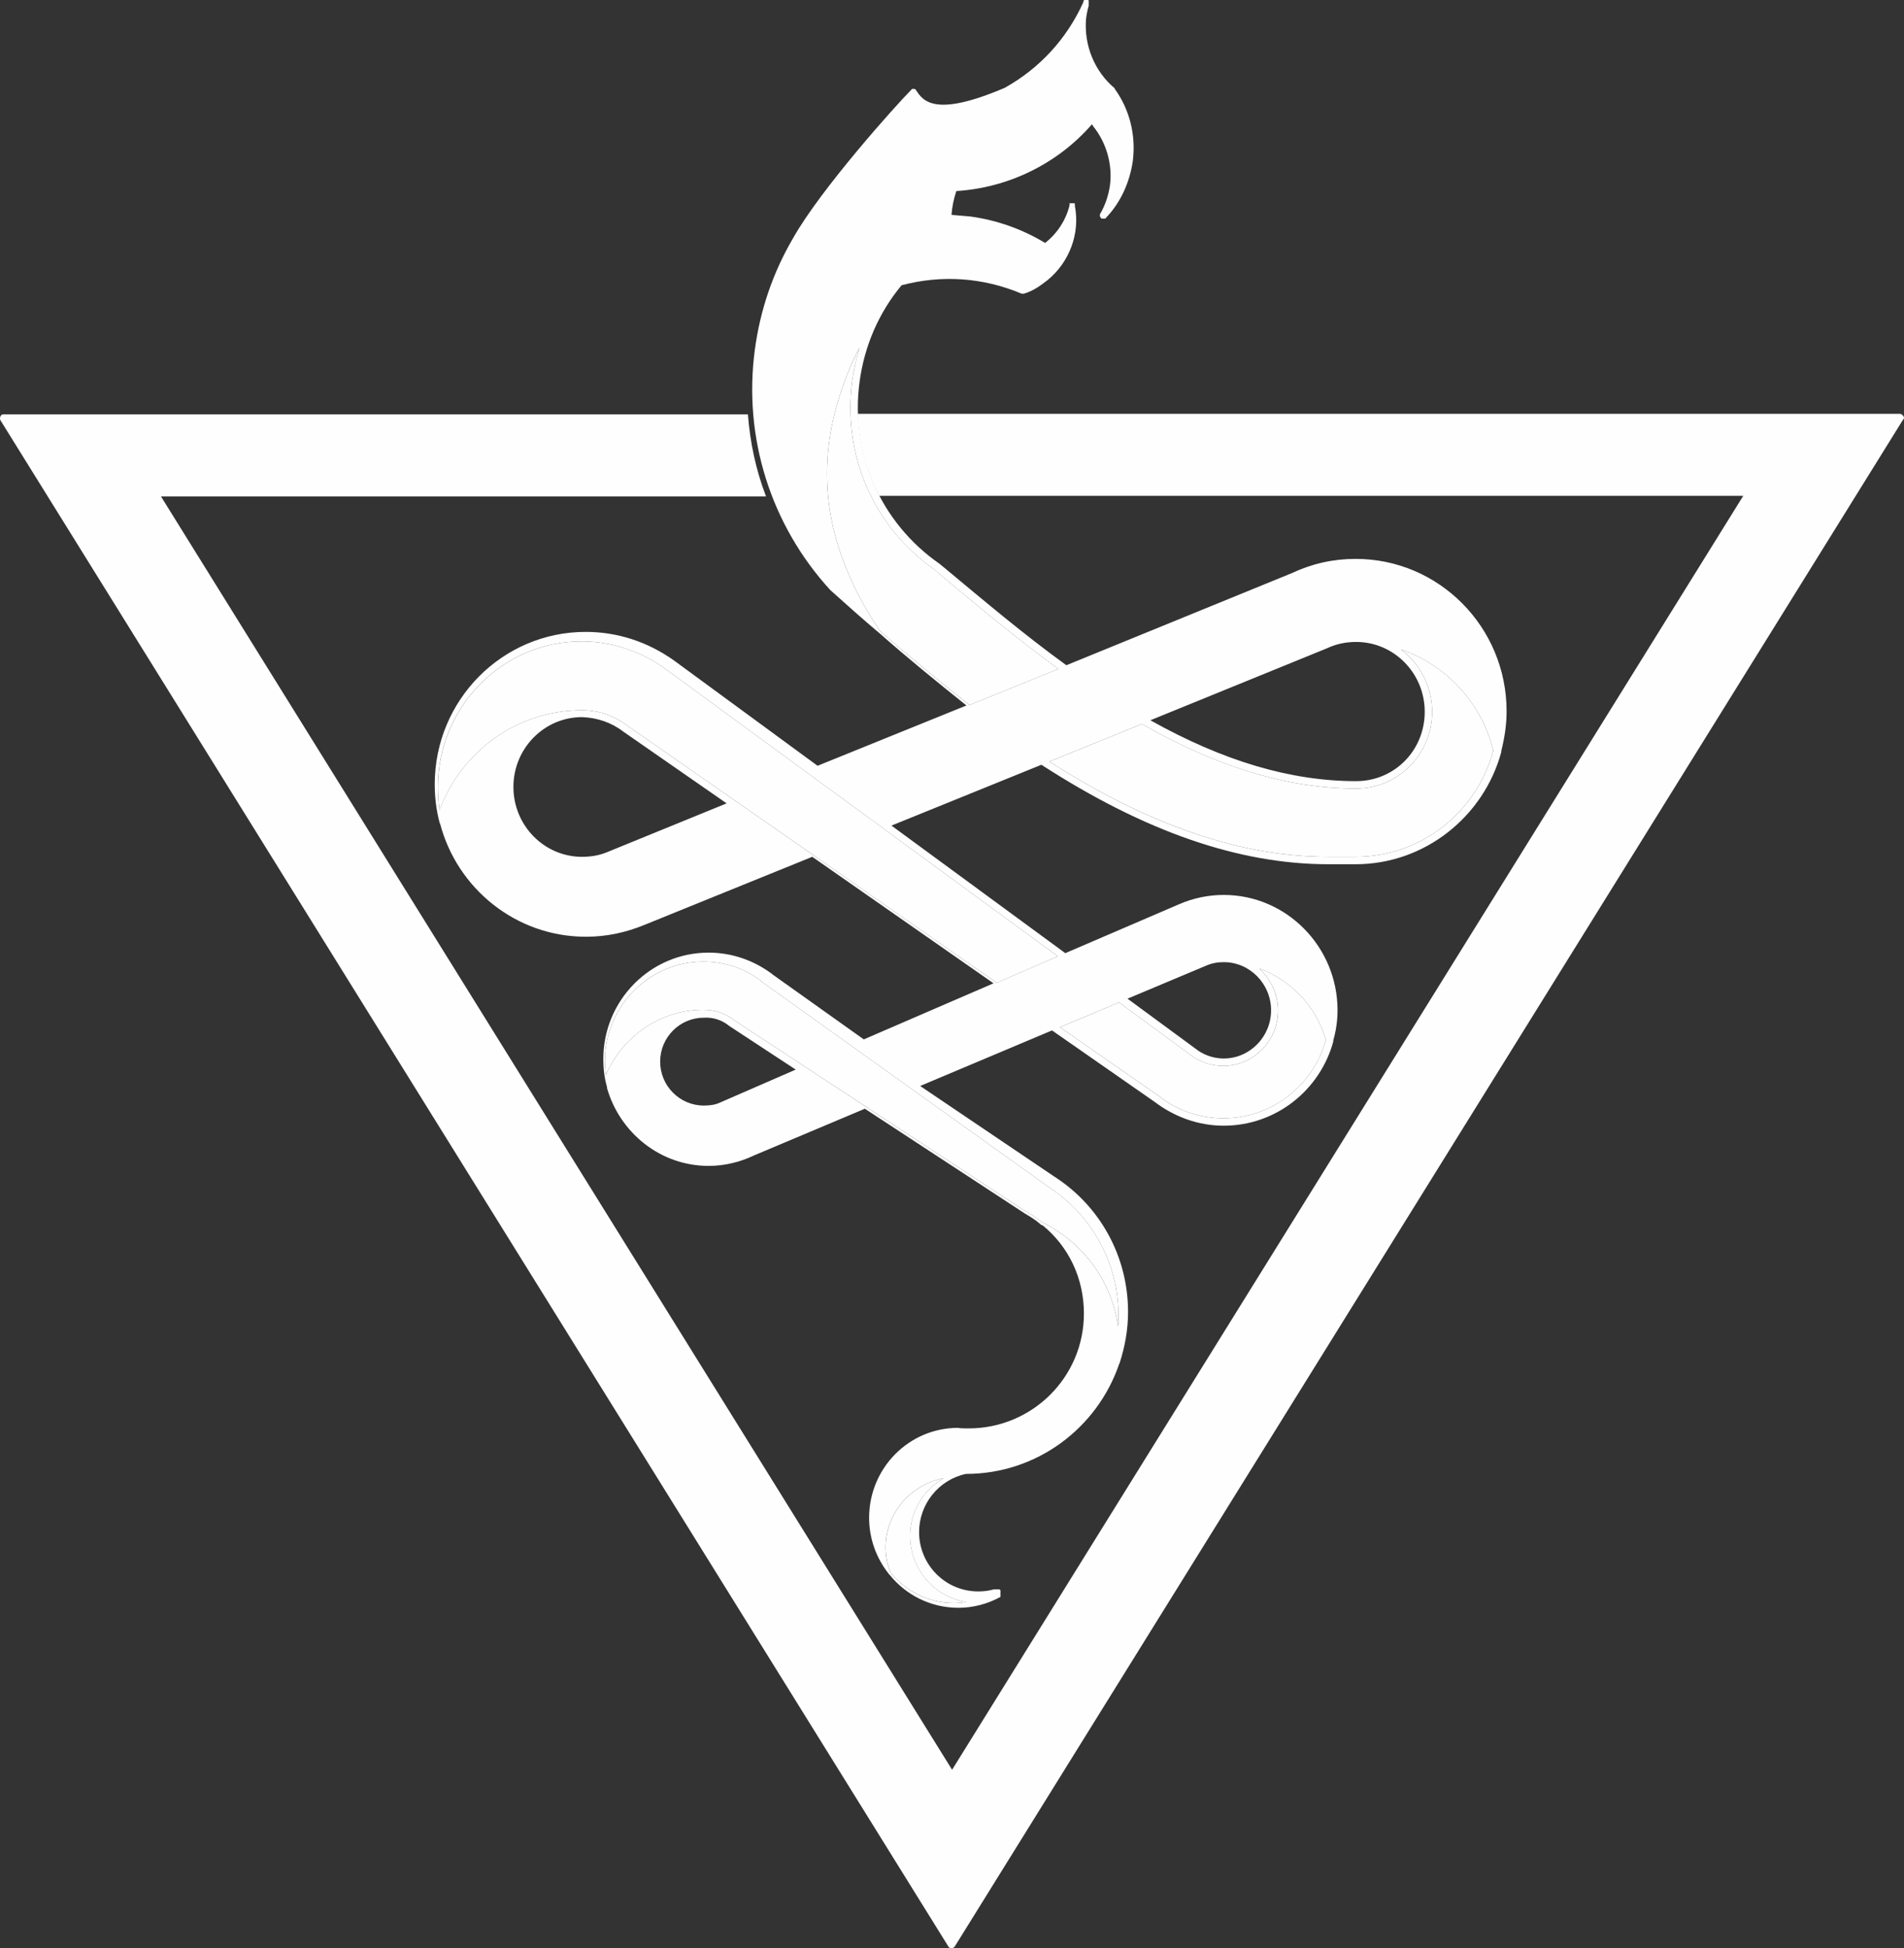 <svg width="43" height="44" viewBox="0 0 43 44" fill="none" xmlns="http://www.w3.org/2000/svg">
<rect x="0" y="0" width="43" height="44" fill="#333333" stroke="none"/>
<path d="M42.983 9.395C42.971 9.371 42.935 9.347 42.911 9.347H19.365C19.389 10.005 19.557 10.638 19.857 11.2H39.369L21.502 39.972L3.635 11.212H17.3C17.071 10.614 16.939 9.993 16.891 9.359H0.081C0.045 9.359 0.021 9.371 0.009 9.407C-0.003 9.431 -0.003 9.467 0.009 9.491L21.418 43.964C21.43 43.988 21.454 44 21.49 44C21.514 44 21.55 43.988 21.562 43.964L42.971 9.491C43.007 9.455 43.007 9.419 42.983 9.395Z" fill="#FEFEFE"/>
<path d="M33.905 16.962C33.977 16.675 34.025 16.376 34.025 16.065C34.025 14.165 32.5 12.623 30.615 12.623C30.111 12.623 29.631 12.73 29.174 12.945L24.083 15.025C23.11 14.32 22.222 13.567 21.345 12.838L21.213 12.73C19.892 11.81 19.196 10.244 19.412 8.63C19.52 7.817 19.845 7.064 20.361 6.443C21.261 6.204 22.198 6.264 23.075 6.634C23.087 6.634 23.087 6.634 23.099 6.634C23.11 6.634 23.11 6.634 23.122 6.634C23.363 6.562 23.519 6.431 23.663 6.323C24.155 5.917 24.395 5.271 24.275 4.65V4.638C24.275 4.638 24.275 4.638 24.275 4.626C24.275 4.626 24.275 4.626 24.275 4.614C24.275 4.614 24.275 4.614 24.275 4.602C24.275 4.602 24.275 4.602 24.263 4.59C24.263 4.59 24.263 4.59 24.251 4.59C24.251 4.59 24.251 4.59 24.239 4.59H24.227H24.215C24.215 4.59 24.215 4.59 24.203 4.59H24.191H24.179C24.179 4.59 24.179 4.59 24.167 4.59C24.167 4.59 24.167 4.59 24.155 4.59C24.155 4.59 24.155 4.59 24.155 4.602C24.155 4.602 24.155 4.602 24.155 4.614C24.155 4.614 24.155 4.614 24.155 4.626C24.155 4.626 24.155 4.626 24.155 4.638C24.071 4.973 23.879 5.271 23.603 5.487C23.087 5.176 22.522 4.973 21.91 4.889C21.778 4.877 21.646 4.865 21.489 4.853C21.502 4.674 21.538 4.494 21.598 4.315C22.762 4.243 23.879 3.706 24.659 2.809C24.671 2.821 24.683 2.833 24.683 2.845C24.984 3.215 25.128 3.706 25.068 4.184C25.032 4.423 24.96 4.638 24.84 4.841V4.853C24.84 4.865 24.84 4.877 24.84 4.877C24.84 4.889 24.84 4.901 24.852 4.901C24.852 4.913 24.864 4.913 24.864 4.925L24.876 4.937C24.876 4.937 24.876 4.937 24.888 4.937C24.888 4.937 24.888 4.937 24.9 4.937C24.912 4.937 24.912 4.937 24.924 4.937C24.936 4.937 24.936 4.937 24.948 4.937H24.96C24.96 4.937 24.972 4.937 24.972 4.925C25.308 4.578 25.512 4.124 25.584 3.634C25.656 3.048 25.512 2.474 25.176 2.008C25.176 2.008 25.176 2.008 25.176 1.996C24.72 1.614 24.479 1.028 24.527 0.43C24.539 0.323 24.563 0.215 24.587 0.131V0.12C24.587 0.12 24.587 0.12 24.587 0.108C24.587 0.108 24.587 0.108 24.587 0.096C24.587 0.096 24.587 0.096 24.587 0.084C24.587 0.084 24.587 0.084 24.587 0.072C24.587 0.072 24.587 0.072 24.587 0.06C24.587 0.06 24.587 0.06 24.587 0.048C24.587 0.048 24.587 0.048 24.587 0.036C24.587 0.036 24.587 0.036 24.587 0.024C24.587 0.024 24.587 0.024 24.587 0.012C24.587 0.012 24.587 0.012 24.575 0C24.575 0 24.575 0 24.563 0C24.563 0 24.563 0 24.551 0C24.551 0 24.551 0 24.539 0H24.527H24.515H24.503H24.491C24.491 0 24.479 2.73411e-07 24.479 0.012C24.479 0.012 24.479 0.012 24.467 0.024C24.467 0.024 24.467 0.024 24.467 0.036C24.467 0.036 24.467 0.036 24.467 0.048C24.095 0.873 23.483 1.542 22.69 1.984C21.093 2.666 20.841 2.271 20.685 2.032L20.673 2.02C20.661 2.008 20.661 2.008 20.649 2.008C20.637 2.008 20.625 2.008 20.625 2.008C20.613 2.008 20.601 2.008 20.601 2.008C20.601 2.008 20.589 2.008 20.589 2.02L20.577 2.032C20.253 2.355 18.536 4.267 17.911 5.379C17.455 6.156 17.167 7.005 17.047 7.901C16.783 9.885 17.407 11.858 18.752 13.328C19.112 13.651 19.484 13.985 19.869 14.308C20.493 14.858 21.153 15.396 21.826 15.934L18.464 17.296L15.222 14.918C14.633 14.499 13.949 14.272 13.228 14.272C11.343 14.272 9.818 15.814 9.818 17.715C9.818 18.014 9.854 18.3 9.926 18.575C9.926 18.587 9.926 18.587 9.938 18.599C10.323 20.07 11.655 21.157 13.228 21.157H13.241C13.697 21.157 14.141 21.062 14.573 20.882L18.344 19.352L22.438 22.209L19.508 23.476L17.443 22.006C17.443 21.994 17.431 21.994 17.431 21.994C17.011 21.683 16.518 21.516 16.002 21.516C14.693 21.516 13.625 22.592 13.625 23.919C13.625 24.134 13.649 24.349 13.709 24.552C13.709 24.564 13.709 24.564 13.709 24.576C13.997 25.58 14.909 26.333 16.002 26.333C16.362 26.333 16.711 26.249 17.035 26.094L19.532 25.042L23.146 27.409C23.267 27.481 23.387 27.552 23.495 27.648C23.507 27.66 23.519 27.672 23.531 27.672C23.531 27.672 23.531 27.672 23.543 27.672C24.131 28.15 24.479 28.867 24.479 29.668C24.479 31.102 23.315 32.262 21.874 32.262C21.79 32.262 21.706 32.262 21.634 32.25C20.529 32.25 19.628 33.158 19.628 34.282C19.628 34.76 19.797 35.202 20.073 35.549C20.073 35.549 20.073 35.561 20.085 35.561C20.457 36.027 21.021 36.314 21.646 36.314C21.97 36.314 22.294 36.23 22.582 36.075C22.582 36.075 22.594 36.075 22.594 36.063C22.594 36.063 22.594 36.063 22.594 36.051C22.594 36.051 22.594 36.051 22.594 36.039C22.594 36.039 22.594 36.039 22.594 36.027C22.594 36.027 22.594 36.027 22.594 36.015C22.594 36.015 22.594 36.015 22.594 36.003C22.594 36.003 22.594 36.003 22.594 35.991C22.594 35.991 22.594 35.991 22.594 35.979C22.594 35.979 22.594 35.979 22.594 35.967C22.594 35.967 22.594 35.967 22.594 35.955V35.944C22.594 35.944 22.594 35.944 22.594 35.931C22.594 35.931 22.594 35.931 22.594 35.92C22.594 35.92 22.594 35.908 22.582 35.908C22.582 35.908 22.582 35.908 22.57 35.896C22.57 35.896 22.57 35.896 22.558 35.896C22.558 35.896 22.558 35.896 22.546 35.896C22.546 35.896 22.546 35.896 22.534 35.896C22.534 35.896 22.534 35.896 22.522 35.896C22.522 35.896 22.522 35.896 22.51 35.896H22.498C22.498 35.896 22.498 35.896 22.486 35.896H22.474H22.462C22.462 35.896 22.462 35.896 22.45 35.896C22.33 35.931 22.21 35.944 22.09 35.944C21.357 35.944 20.757 35.346 20.757 34.605C20.757 33.971 21.201 33.421 21.814 33.29C23.423 33.29 24.779 32.25 25.272 30.816C25.272 30.804 25.284 30.804 25.284 30.792C25.404 30.421 25.476 30.039 25.476 29.632C25.476 28.389 24.852 27.241 23.807 26.572L20.781 24.528L23.759 23.273L26.076 24.887C26.533 25.233 27.073 25.425 27.637 25.425C28.814 25.425 29.811 24.624 30.111 23.524C30.111 23.512 30.111 23.512 30.111 23.5C30.171 23.285 30.207 23.058 30.207 22.819C30.207 21.384 29.054 20.213 27.637 20.213C27.289 20.213 26.941 20.285 26.617 20.428L24.059 21.528L20.133 18.647L23.519 17.273C25.848 18.779 27.974 19.52 30.003 19.52C30.015 19.52 30.603 19.52 30.615 19.52C32.176 19.52 33.509 18.444 33.905 16.986C33.905 16.986 33.905 16.974 33.905 16.962ZM19.869 14.248C18.728 12.539 18.404 10.866 18.908 9.12C19.04 8.678 19.196 8.248 19.412 7.853C19.34 8.104 19.28 8.355 19.244 8.618C19.028 10.292 19.736 11.917 21.117 12.874L21.237 12.981C22.078 13.687 22.954 14.416 23.903 15.109L21.898 15.922C21.189 15.372 20.517 14.81 19.869 14.248ZM14.069 16.519L16.41 18.145L13.745 19.233C13.553 19.317 13.361 19.352 13.144 19.352C12.292 19.352 11.595 18.647 11.595 17.774C11.595 16.902 12.292 16.197 13.144 16.197C13.481 16.209 13.805 16.316 14.069 16.519ZM16.446 23.154L16.458 23.165L17.971 24.158L16.242 24.911C16.134 24.958 16.014 24.97 15.894 24.97C15.354 24.97 14.909 24.528 14.909 23.978C14.909 23.428 15.354 22.986 15.894 22.986C16.098 22.974 16.29 23.034 16.446 23.154ZM20.553 34.688C20.553 35.441 21.105 36.075 21.826 36.183C21.73 36.194 21.634 36.206 21.538 36.206C20.961 36.206 20.445 35.931 20.109 35.513C19.953 35.119 19.965 34.676 20.145 34.294C20.361 33.816 20.817 33.481 21.309 33.386C20.841 33.66 20.553 34.151 20.553 34.688ZM25.26 29.728C25.26 29.799 25.26 29.883 25.248 29.955C25.128 29.07 24.623 28.281 23.843 27.779C23.735 27.708 23.615 27.648 23.507 27.588C23.387 27.492 23.255 27.397 23.11 27.325L19.46 24.934L18.188 24.098L16.567 23.034L16.555 23.022C16.362 22.879 16.134 22.807 15.882 22.807C14.921 22.807 14.057 23.404 13.685 24.277C13.673 24.169 13.661 24.074 13.661 23.966C13.661 22.735 14.657 21.719 15.882 21.719C16.35 21.719 16.807 21.863 17.179 22.149C17.179 22.161 17.191 22.161 17.203 22.173L23.651 26.787C24.671 27.445 25.26 28.532 25.26 29.728ZM27.637 25.257C27.109 25.257 26.593 25.09 26.172 24.755L23.939 23.201L25.272 22.64L26.965 23.883C27.157 24.002 27.385 24.074 27.625 24.074C28.31 24.074 28.862 23.512 28.862 22.819C28.862 22.448 28.694 22.114 28.442 21.875C29.15 22.137 29.727 22.723 29.943 23.488C29.666 24.504 28.73 25.257 27.637 25.257ZM27.229 21.815C27.361 21.755 27.493 21.731 27.637 21.731C28.226 21.731 28.706 22.221 28.706 22.819C28.706 23.416 28.226 23.907 27.637 23.907C27.433 23.907 27.241 23.847 27.073 23.739L25.464 22.556L27.229 21.815ZM22.51 22.197L14.165 16.388C13.865 16.161 13.517 16.041 13.144 16.041C11.691 16.041 10.419 16.962 9.926 18.3C9.902 18.133 9.89 17.954 9.89 17.774C9.89 15.97 11.343 14.487 13.132 14.487C13.817 14.487 14.465 14.703 15.03 15.109L23.891 21.6L22.51 22.197ZM30.627 17.643C29.15 17.643 27.625 17.189 25.98 16.268L29.967 14.643C30.171 14.547 30.387 14.499 30.627 14.499C31.48 14.499 32.176 15.205 32.176 16.077C32.176 16.95 31.492 17.643 30.627 17.643ZM30.615 19.352C30.603 19.352 30.015 19.352 30.003 19.352C28.021 19.352 25.968 18.647 23.699 17.201L25.788 16.352C27.505 17.332 29.09 17.81 30.627 17.81C31.576 17.81 32.344 17.033 32.344 16.077C32.344 15.503 32.068 14.989 31.636 14.667C32.644 15.013 33.449 15.85 33.725 16.95C33.353 18.336 32.104 19.352 30.615 19.352Z" fill="#FEFEFE"/>
<path d="M19.869 14.248C18.728 12.539 18.404 10.866 18.908 9.12C19.04 8.678 19.197 8.248 19.413 7.853C19.341 8.104 19.28 8.355 19.244 8.618C19.028 10.292 19.737 11.917 21.118 12.874L21.238 12.981C22.078 13.687 22.955 14.416 23.903 15.109L21.898 15.922C21.19 15.372 20.517 14.81 19.869 14.248Z" fill="#FEFEFE"/>
<path d="M20.554 34.688C20.554 35.441 21.106 36.075 21.827 36.183C21.731 36.194 21.635 36.206 21.539 36.206C20.962 36.206 20.446 35.931 20.11 35.513C19.954 35.119 19.966 34.676 20.146 34.294C20.362 33.816 20.818 33.481 21.31 33.386C20.842 33.66 20.554 34.151 20.554 34.688Z" fill="#FEFEFE"/>
<path d="M25.26 29.728C25.26 29.799 25.26 29.883 25.248 29.955C25.128 29.07 24.624 28.281 23.843 27.779C23.735 27.708 23.615 27.648 23.507 27.588C23.387 27.492 23.255 27.397 23.111 27.325L19.461 24.934L18.188 24.098L16.567 23.034L16.555 23.022C16.363 22.879 16.135 22.807 15.883 22.807C14.922 22.807 14.057 23.404 13.685 24.277C13.673 24.169 13.661 24.074 13.661 23.966C13.661 22.735 14.658 21.719 15.883 21.719C16.351 21.719 16.807 21.863 17.179 22.149C17.179 22.161 17.191 22.161 17.203 22.173L23.651 26.787C24.672 27.445 25.26 28.532 25.26 29.728Z" fill="#FEFEFE"/>
<path d="M27.638 25.257C27.109 25.257 26.593 25.09 26.173 24.755L23.939 23.201L25.272 22.64L26.965 23.883C27.157 24.002 27.386 24.074 27.626 24.074C28.31 24.074 28.863 23.512 28.863 22.819C28.863 22.448 28.694 22.113 28.442 21.875C29.151 22.137 29.727 22.723 29.943 23.488C29.667 24.504 28.73 25.257 27.638 25.257Z" fill="#FEFEFE"/>
<path d="M22.51 22.197L14.165 16.388C13.865 16.161 13.517 16.041 13.145 16.041C11.692 16.041 10.419 16.962 9.927 18.3C9.903 18.133 9.891 17.954 9.891 17.774C9.891 15.97 11.344 14.487 13.133 14.487C13.817 14.487 14.465 14.703 15.03 15.109L23.891 21.6L22.51 22.197Z" fill="#FEFEFE"/>
<path d="M30.615 19.352C30.603 19.352 30.015 19.352 30.003 19.352C28.022 19.352 25.969 18.647 23.699 17.201L25.788 16.352C27.506 17.332 29.09 17.81 30.628 17.81C31.576 17.81 32.344 17.033 32.344 16.077C32.344 15.503 32.068 14.989 31.636 14.667C32.645 15.013 33.449 15.85 33.725 16.95C33.353 18.336 32.104 19.352 30.615 19.352Z" fill="#FEFEFE"/>
</svg>
